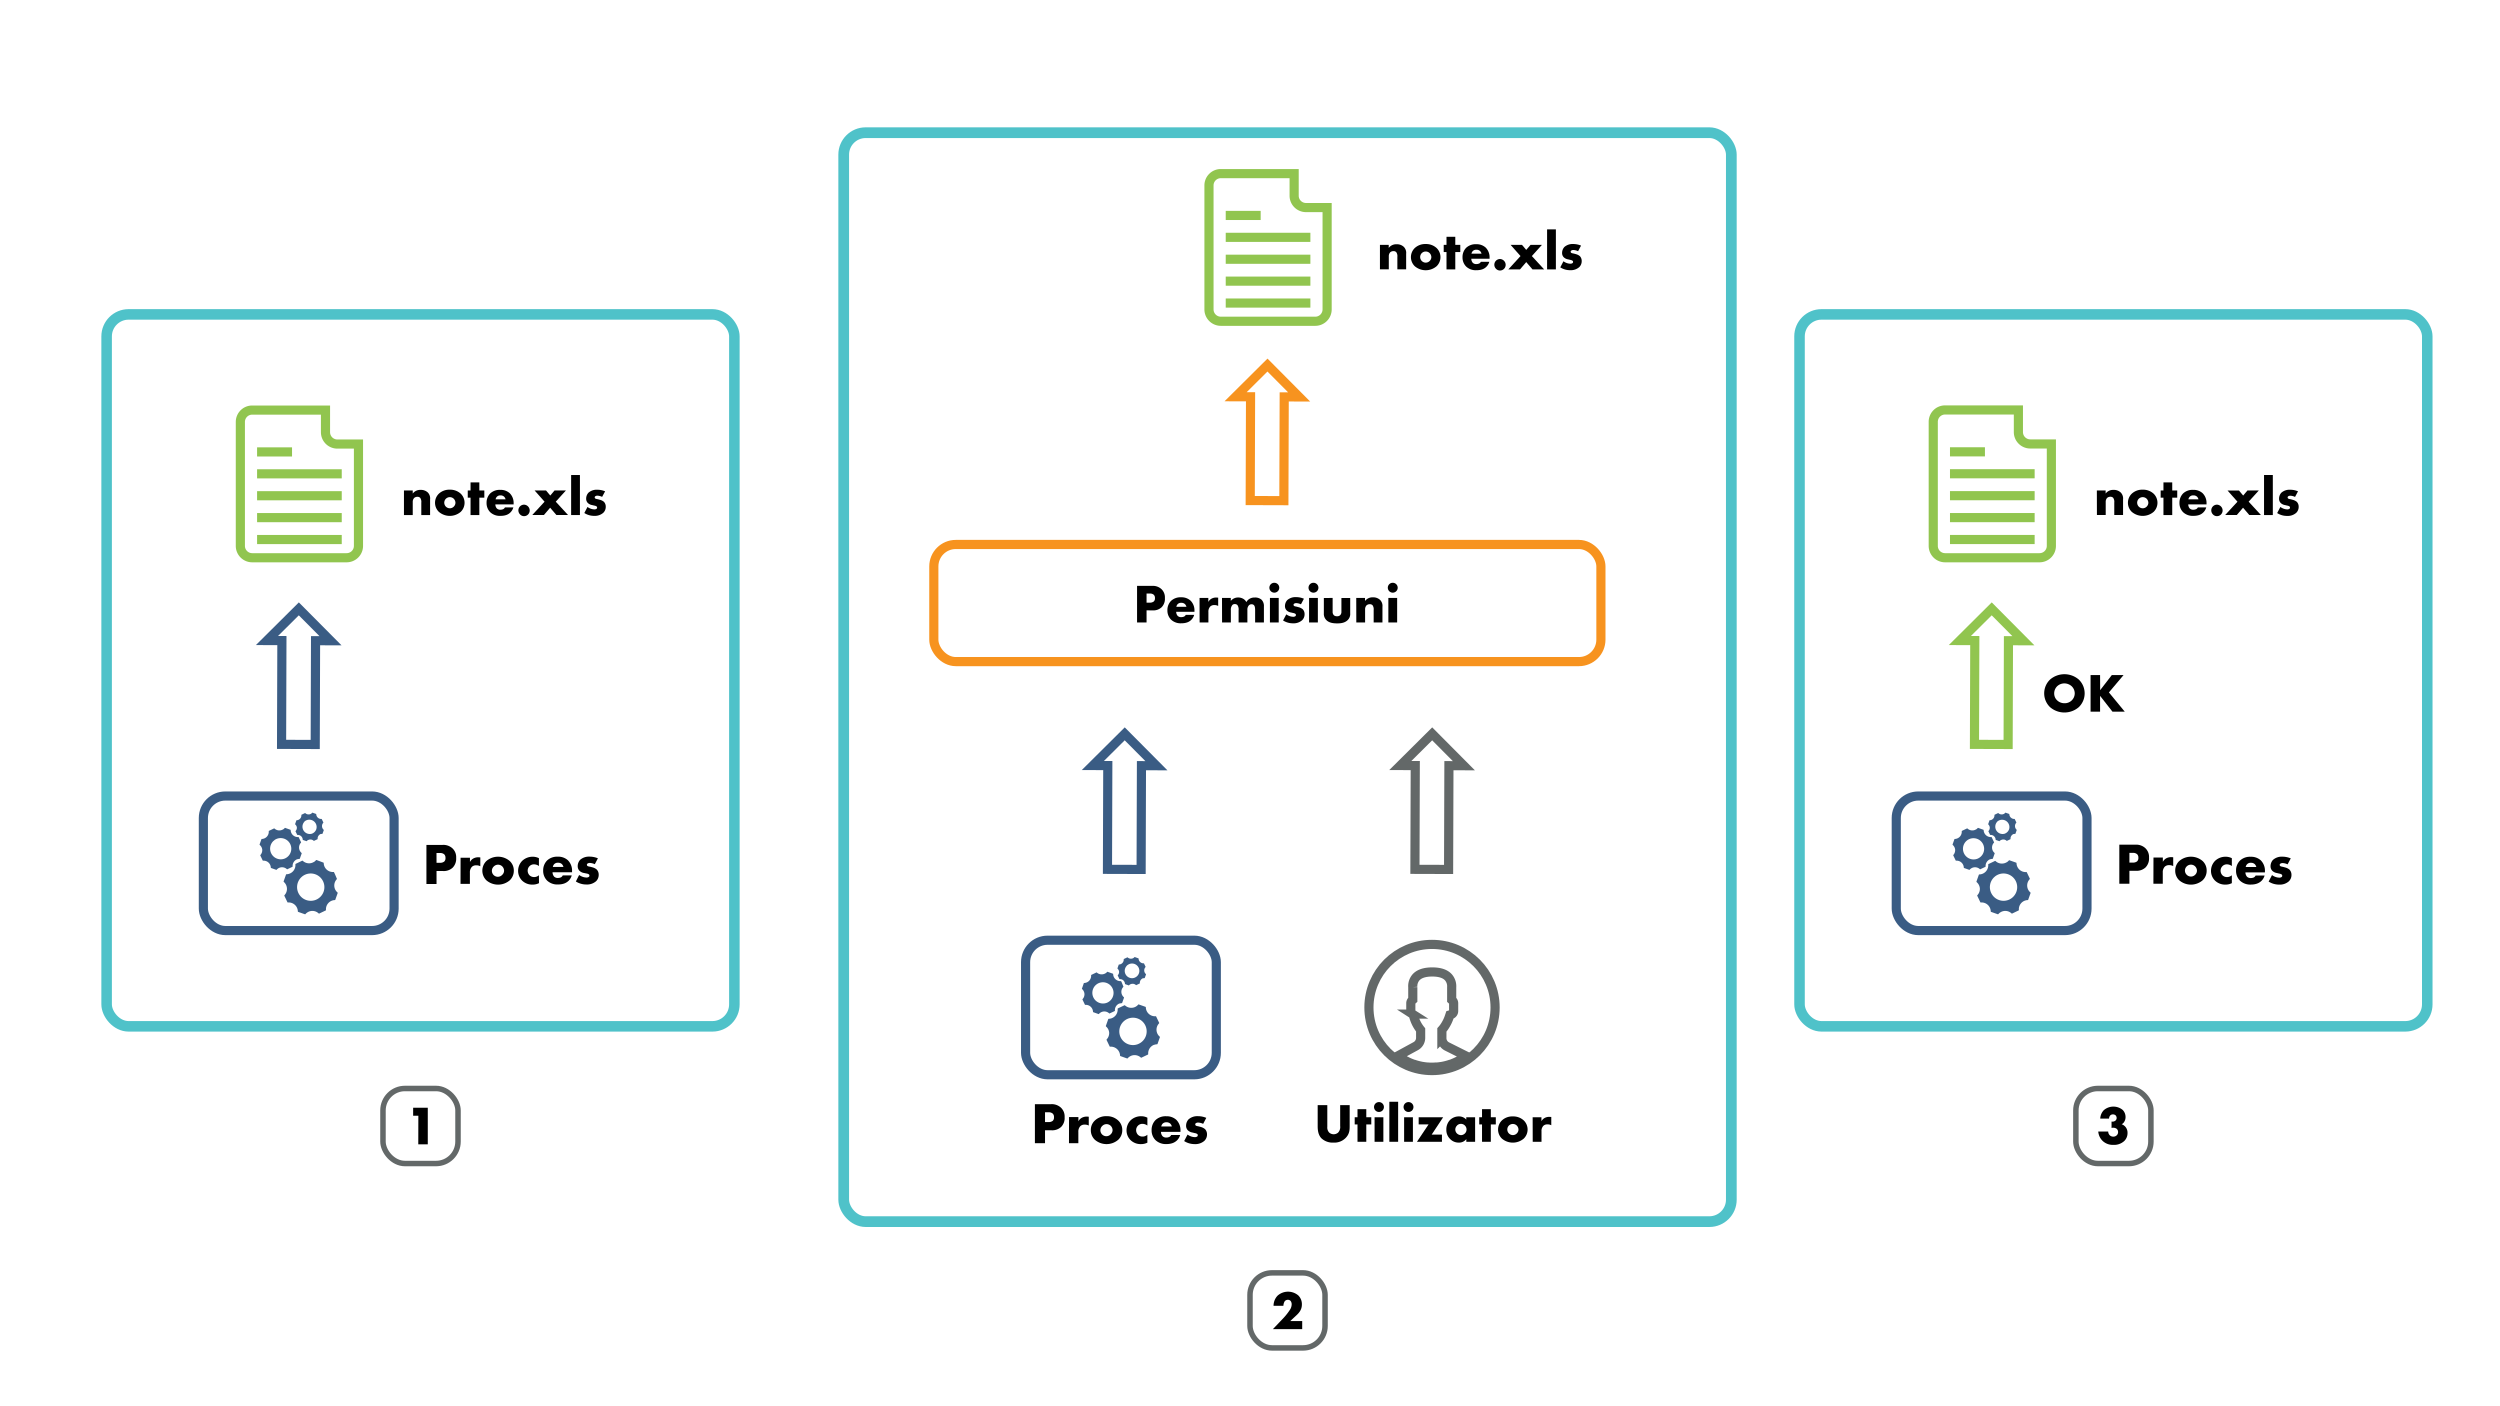 <svg id="Layer_1" data-name="Layer 1" xmlns="http://www.w3.org/2000/svg" viewBox="0 0 1366 768"><title>Cap 5 -</title><line x1="669.74" y1="165.59" x2="715.99" y2="165.59" style="fill:none;stroke:#91c54f;stroke-miterlimit:10;stroke-width:5px"/><line x1="669.74" y1="153.62" x2="715.99" y2="153.62" style="fill:none;stroke:#91c54f;stroke-miterlimit:10;stroke-width:5px"/><line x1="669.74" y1="141.65" x2="715.99" y2="141.65" style="fill:none;stroke:#91c54f;stroke-miterlimit:10;stroke-width:5px"/><line x1="669.74" y1="129.68" x2="715.99" y2="129.68" style="fill:none;stroke:#91c54f;stroke-miterlimit:10;stroke-width:5px"/><line x1="669.74" y1="117.72" x2="688.83" y2="117.72" style="fill:none;stroke:#91c54f;stroke-miterlimit:10;stroke-width:5px"/><path d="M713.57,113.41a6.47,6.47,0,0,1-6.45-6.45V94.86H667.05a6.47,6.47,0,0,0-6.46,6.45v67.77a6.48,6.48,0,0,0,6.46,6.46h51.63a6.48,6.48,0,0,0,6.46-6.46V113.41Z" style="fill:none;stroke:#91c54f;stroke-miterlimit:10;stroke-width:5px"/><path d="M754,133.79h4.8v1.68a5.06,5.06,0,0,1,4.26-2,5.42,5.42,0,0,1,4,1.44,4.62,4.62,0,0,1,1.26,3.75v8.52h-4.8v-6.78a3.85,3.85,0,0,0-.6-2.61,2,2,0,0,0-1.53-.57,2.63,2.63,0,0,0-1.77.63,3.08,3.08,0,0,0-.78,2.13v7.2H754Z"/><path d="M785,145.43a9.18,9.18,0,0,1-12,0,6.92,6.92,0,0,1,0-9.87,8.37,8.37,0,0,1,6-2.22,8.47,8.47,0,0,1,6,2.22,6.92,6.92,0,0,1,0,9.87Zm-8.13-7.14a3.06,3.06,0,0,0,2.16,5.22,3.05,3.05,0,0,0,2.13-.9,3,3,0,0,0,.93-2.13,3.26,3.26,0,0,0-.93-2.19,3.08,3.08,0,0,0-4.29,0Z"/><path d="M795.17,137.72v9.48h-4.8v-9.48h-1.53v-3.93h1.53v-4.41h4.8v4.41h2.73v3.93Z"/><path d="M813.92,141.38h-10a3.39,3.39,0,0,0,.84,2.25,2.7,2.7,0,0,0,2,.66,3.79,3.79,0,0,0,1.56-.36,2.23,2.23,0,0,0,.84-.9h4.59a6,6,0,0,1-1.62,2.76c-1,1-2.55,1.86-5.46,1.86a7.61,7.61,0,0,1-5.55-2,7,7,0,0,1-2-5.07,7.16,7.16,0,0,1,2-5.19,7.55,7.55,0,0,1,5.49-1.95,7.35,7.35,0,0,1,5.16,1.83,7.51,7.51,0,0,1,2.13,5.64Zm-4.41-2.76a3.22,3.22,0,0,0-.78-1.44,2.8,2.8,0,0,0-2-.72,2.58,2.58,0,0,0-2,.72,2.74,2.74,0,0,0-.72,1.44Z"/><path d="M817.4,146.84a3.12,3.12,0,0,1,2.19-5.31,3.15,3.15,0,0,1,2.22,1,3.12,3.12,0,0,1,0,4.35,3.07,3.07,0,0,1-2.19.93A3,3,0,0,1,817.4,146.84Z"/><path d="M830.81,139.91l-5.43-6.12h6.24l2.31,2.76,2.37-2.76h6.21L837,139.91l6.72,7.29h-6.36l-3.42-4-3.42,4h-6.36Z"/><path d="M850.13,125.33V147.2h-4.8V125.33Z"/><path d="M854.27,142.76a6.87,6.87,0,0,0,1.92,1,6.25,6.25,0,0,0,1.86.33,2,2,0,0,0,1.23-.36.77.77,0,0,0,.24-.63.71.71,0,0,0-.24-.6A3,3,0,0,0,858,142l-1.26-.3a4.31,4.31,0,0,1-2.34-1.17,3.24,3.24,0,0,1-.87-2.31,4.79,4.79,0,0,1,1.26-3.27,6.77,6.77,0,0,1,4.8-1.62,11.07,11.07,0,0,1,4.29.87l-1.62,3.06a6.64,6.64,0,0,0-2.52-.66,2,2,0,0,0-1.11.27.72.72,0,0,0-.42.66.78.78,0,0,0,.57.75c.45.18.84.18,1.59.39l.87.24a5.67,5.67,0,0,1,2,1.05,3.79,3.79,0,0,1,1,2.67,4.48,4.48,0,0,1-1.35,3.33,7,7,0,0,1-4.95,1.68,9.89,9.89,0,0,1-5.4-1.56Z"/><path d="M800.66,577.32c-.42.31-.85.6-1.29.89l-.61.39c-.57.35-1.15.69-1.74,1l-.4.2a30.82,30.82,0,0,1-4.23,1.79l-.15,0c-.76.25-1.53.48-2.31.67h0c-.78.19-1.58.36-2.38.49h-.07c-.75.12-1.51.21-2.27.28l-.4,0c-.76,0-1.51.09-2.27.09s-1.54,0-2.3-.09l-.4,0c-.77-.07-1.53-.16-2.29-.29h-.1a31.94,31.94,0,0,1-4.72-1.18l-.14,0c-.76-.26-1.52-.55-2.26-.86h0c-.71-.3-1.39-.64-2.07-1l-.27-.14c-.62-.33-1.22-.69-1.82-1.06l-.53-.34c-.55-.36-1.09-.73-1.62-1.13l-.16-.13.11-.06,9.59-5.23a5.14,5.14,0,0,0,2.68-4.51v-4.36l-.27-.34a20.17,20.17,0,0,1-3.64-7.54l-.11-.48-.42-.27a2,2,0,0,1-.93-1.68v-4.3a2,2,0,0,1,.68-1.49l.4-.36v-6.75l0-.16a7.32,7.32,0,0,1,1.7-5.29c1.75-2,4.76-3,8.93-3s7.15,1,8.9,3a7.42,7.42,0,0,1,1.72,5.31v6.92l.4.36a2,2,0,0,1,.67,1.48v4.3a2,2,0,0,1-1.43,1.91l-.6.18-.2.6a22.34,22.34,0,0,1-3,6.11c-.32.44-.63.84-.9,1.15l-.3.34v4.49a5.09,5.09,0,0,0,2.84,4.58l10.26,5.13.2.1Z" style="fill:none;stroke:#636868;stroke-miterlimit:10;stroke-width:5px"/><circle cx="782.45" cy="550.49" r="34.47" style="fill:none;stroke:#636868;stroke-miterlimit:10;stroke-width:5px"/><rect x="510.24" y="297.5" width="364.5" height="64" rx="12" ry="12" style="fill:none;stroke:#f7931f;stroke-miterlimit:10;stroke-width:5px"/><polygon points="791.51 475.06 791.69 418.36 799.86 418.39 782.55 400.97 765.13 418.28 773.3 418.3 773.12 475 791.51 475.06" style="fill:none;stroke:#636868;stroke-miterlimit:10;stroke-width:5px"/><polygon points="623.51 475.06 623.69 418.36 631.86 418.39 614.55 400.97 597.13 418.28 605.3 418.3 605.12 475 623.51 475.06" style="fill:none;stroke:#3a5c84;stroke-miterlimit:10;stroke-width:5px"/><polygon points="701.51 273.56 701.69 216.86 709.86 216.89 692.55 199.47 675.13 216.78 683.3 216.8 683.12 273.5 701.51 273.56" style="fill:none;stroke:#f7931f;stroke-miterlimit:10;stroke-width:5px"/><rect x="560.38" y="513.74" width="104.21" height="73.51" rx="12" ry="12" style="fill:none;stroke:#3a5c84;stroke-miterlimit:10;stroke-width:5px"/><path d="M592.55,543.07a3.93,3.93,0,0,1-1.06,2.88.27.27,0,0,0,0,.27l1.29,2.7a.21.21,0,0,0,.24.14,3.93,3.93,0,0,1,4.2,3.79.26.26,0,0,0,.16.22l2.82,1s0,0,.05,0a.18.18,0,0,0,.23-.08,4.33,4.33,0,0,1,.58-.55l0,0,.29-.19a1.71,1.71,0,0,1,.23-.13l.11-.06a3.9,3.9,0,0,1,4.39.67.22.22,0,0,0,.27,0l2.7-1.29h0a.24.24,0,0,0,.14-.23,3.94,3.94,0,0,1,1-2.91,3.88,3.88,0,0,1,1.5-1l.08,0,.15,0,.25-.07h0a4.79,4.79,0,0,1,.76-.1.23.23,0,0,0,.22-.16l1-2.82a.25.25,0,0,0-.07-.26,3.91,3.91,0,0,1-.3-5.65.23.23,0,0,0,0-.27L613,537h0l-.4-.85-.07-.07h0l0,0-.1,0h0a3.93,3.93,0,0,1-4.2-3.79A.26.26,0,0,0,608,532l-2.82-1a.2.2,0,0,0-.26.07h0a4.08,4.08,0,0,1-.89.77l-.07,0c-.09.06-.18.1-.27.15a3.76,3.76,0,0,1-1.52.39,3.89,3.89,0,0,1-2.88-1,.23.23,0,0,0-.27,0l-2.7,1.29a.23.23,0,0,0-.13.23,4,4,0,0,1-1,2.91,3.92,3.92,0,0,1-2.79,1.29.22.22,0,0,0-.22.16l-.69,2h0l-.31.89a.25.25,0,0,0,.07.26A4,4,0,0,1,592.55,543.07Zm6.13-4.78,0,0A3.23,3.23,0,0,1,599,538l.19-.16a.47.47,0,0,0,.09-.06,5.81,5.81,0,1,1,5.83,10,4.89,4.89,0,0,1-.48.2h0a5.82,5.82,0,0,1-5.93-9.73Z" style="fill:#3a5c84"/><path d="M606.05,564.21a5,5,0,0,1-1.35,3.7.32.32,0,0,0-.06.35l1.66,3.47a.27.27,0,0,0,.3.18,5,5,0,0,1,3.73,1.28,5,5,0,0,1,1.67,3.58.31.31,0,0,0,.2.28l3.62,1.28h.07a.25.25,0,0,0,.29-.1,5.12,5.12,0,0,1,.76-.71l0,0,.37-.26.3-.16a.61.61,0,0,1,.14-.07,4.94,4.94,0,0,1,1.93-.51,5.1,5.1,0,0,1,3.71,1.36.26.26,0,0,0,.34,0l3.47-1.65h0a.31.31,0,0,0,.18-.29,5,5,0,0,1,3.2-5.06l.11,0,.2-.06.31-.09h0a5.15,5.15,0,0,1,1-.13.33.33,0,0,0,.28-.21l1.28-3.63a.28.28,0,0,0-.09-.33,5,5,0,0,1-.38-7.25.32.32,0,0,0,.06-.35l-1.14-2.38h0l-.52-1.09a.26.26,0,0,0-.09-.09h0l0,0a.17.17,0,0,0-.12,0h0a5,5,0,0,1-5.4-4.87.32.32,0,0,0-.21-.28l-3.62-1.28a.26.26,0,0,0-.34.09h0a4.91,4.91,0,0,1-1.16,1l-.09.05-.33.19a5.07,5.07,0,0,1-5.66-.85.29.29,0,0,0-.34,0l-3.47,1.65a.31.31,0,0,0-.18.3,5,5,0,0,1-4.86,5.4.27.27,0,0,0-.28.21l-.89,2.51h0l-.4,1.14a.34.34,0,0,0,.09.34A5,5,0,0,1,606.05,564.21Zm7.88-6.14.05,0a3.07,3.07,0,0,1,.34-.29l.25-.21.11-.07a7.47,7.47,0,1,1,7.49,12.84,6.57,6.57,0,0,1-.61.26h0a7.47,7.47,0,0,1-7.61-12.49Z" style="fill:#3a5c84"/><path d="M611.47,530.88a2.65,2.65,0,0,1-.72,2,.15.15,0,0,0,0,.18l.88,1.85a.14.14,0,0,0,.16.09,2.62,2.62,0,0,1,2,.68,2.71,2.71,0,0,1,.89,1.9.15.15,0,0,0,.1.15l1.93.68h0a.15.15,0,0,0,.16,0,2.4,2.4,0,0,1,.4-.38h0l.19-.14.16-.08.08,0a2.53,2.53,0,0,1,1-.27,2.67,2.67,0,0,1,2,.72.13.13,0,0,0,.18,0l1.84-.88h0a.16.16,0,0,0,.1-.16,2.63,2.63,0,0,1,.68-2,2.66,2.66,0,0,1,1-.7l.06,0,.1,0,.17,0h0a4.34,4.34,0,0,1,.52-.07.17.17,0,0,0,.15-.11l.68-1.92a.18.18,0,0,0-.05-.18,2.67,2.67,0,0,1-.2-3.85.17.17,0,0,0,0-.18l-.61-1.27h0l-.27-.58,0,0h0l-.06,0h0a2.68,2.68,0,0,1-2.87-2.58.15.15,0,0,0-.11-.15l-1.92-.68a.14.14,0,0,0-.18,0h0a2.76,2.76,0,0,1-.61.52l0,0-.18.09a2.46,2.46,0,0,1-1,.27,2.65,2.65,0,0,1-2-.72.17.17,0,0,0-.18,0l-1.85.88a.16.16,0,0,0-.09.16,2.67,2.67,0,0,1-2.58,2.86c-.05,0-.11,0-.15.11l-.47,1.33h0l-.21.6a.17.17,0,0,0,0,.18A2.7,2.7,0,0,1,611.47,530.88Zm4.18-3.25,0,0,.18-.15a.69.69,0,0,1,.13-.11l.06,0a4,4,0,1,1,4,6.82,2.26,2.26,0,0,1-.33.13h0a4,4,0,0,1-4-6.63Z" style="fill:#3a5c84"/><path d="M571,617.59v7.07h-5.53V603.32h8.83a7.37,7.37,0,0,1,5.41,1.92,6.62,6.62,0,0,1,2,5.18,6.9,6.9,0,0,1-1.89,5.31,7.12,7.12,0,0,1-5.31,1.86Zm0-4.48h1.86a3.68,3.68,0,0,0,2.34-.67,2.45,2.45,0,0,0,.7-2,2.56,2.56,0,0,0-.64-1.92,3.22,3.22,0,0,0-2.37-.77H571Z"/><path d="M584.12,610.36h5.12v2.33a4.55,4.55,0,0,1,2-2,5.56,5.56,0,0,1,2.66-.58c.12,0,.35,0,1,.07V615a4.48,4.48,0,0,0-2.21-.51,3.3,3.3,0,0,0-2.33.77,4.29,4.29,0,0,0-1.15,3.26v6.11h-5.12Z"/><path d="M611,622.77a9.77,9.77,0,0,1-12.76,0,7.12,7.12,0,0,1-2.21-5.28,7,7,0,0,1,2.21-5.24,8.88,8.88,0,0,1,6.36-2.37,9,9,0,0,1,6.4,2.37,7,7,0,0,1,2.21,5.24A7.12,7.12,0,0,1,611,622.77Zm-8.67-7.61a3.25,3.25,0,1,0,4.58,4.6,3.14,3.14,0,0,0,1-2.27,3.45,3.45,0,0,0-1-2.33,3.28,3.28,0,0,0-4.58,0Z"/><path d="M626.93,624.34a7.59,7.59,0,0,1-3.55.8,7.86,7.86,0,0,1-5.63-2.18,7.45,7.45,0,0,1-2.21-5.34,7.8,7.8,0,0,1,2.3-5.54,8.26,8.26,0,0,1,5.76-2.17,7.34,7.34,0,0,1,3.33.8V615a4.56,4.56,0,0,0-2.65-.93,3.36,3.36,0,0,0-2.5,1,3.48,3.48,0,0,0-1,2.46,3.71,3.71,0,0,0,.89,2.4,3.47,3.47,0,0,0,2.63,1.09,3.88,3.88,0,0,0,2.62-1Z"/><path d="M645,618.45H634.36a3.6,3.6,0,0,0,.89,2.4,2.87,2.87,0,0,0,2.11.71,4.13,4.13,0,0,0,1.67-.39,2.32,2.32,0,0,0,.89-1h4.9a6.5,6.5,0,0,1-1.73,2.95c-1.06,1-2.72,2-5.82,2a8.11,8.11,0,0,1-5.92-2.18,7.45,7.45,0,0,1-2.11-5.4,7.64,7.64,0,0,1,2.14-5.54,8.06,8.06,0,0,1,5.86-2.08,7.84,7.84,0,0,1,5.5,1.95,8,8,0,0,1,2.27,6Zm-4.7-2.94a3.5,3.5,0,0,0-.83-1.54,3,3,0,0,0-2.12-.76,2.78,2.78,0,0,0-2.08.76,2.92,2.92,0,0,0-.76,1.54Z"/><path d="M648.88,619.92a7.27,7.27,0,0,0,2,1.06,6.78,6.78,0,0,0,2,.35,2.17,2.17,0,0,0,1.32-.38.84.84,0,0,0,.25-.67.76.76,0,0,0-.25-.64,3.1,3.1,0,0,0-1.35-.51l-1.34-.33a4.59,4.59,0,0,1-2.5-1.24,3.5,3.5,0,0,1-.93-2.47,5.1,5.1,0,0,1,1.35-3.48,7.23,7.23,0,0,1,5.12-1.73,11.84,11.84,0,0,1,4.57.92l-1.72,3.27a7.11,7.11,0,0,0-2.69-.7,2.21,2.21,0,0,0-1.19.28.78.78,0,0,0-.44.71.84.84,0,0,0,.6.8c.48.19.9.19,1.7.41l.93.26a6,6,0,0,1,2.11,1.12,4.06,4.06,0,0,1,1.09,2.85,4.8,4.8,0,0,1-1.44,3.55,7.47,7.47,0,0,1-5.28,1.79,10.57,10.57,0,0,1-5.76-1.66Z"/><polygon points="172.24 406.78 172.42 350.08 180.59 350.1 163.28 332.68 145.86 349.99 154.03 350.02 153.85 406.72 172.24 406.78" style="fill:none;stroke:#3a5c84;stroke-miterlimit:10;stroke-width:5px"/><line x1="140.47" y1="294.8" x2="186.73" y2="294.8" style="fill:none;stroke:#91c54f;stroke-miterlimit:10;stroke-width:5px"/><line x1="140.47" y1="282.83" x2="186.73" y2="282.83" style="fill:none;stroke:#91c54f;stroke-miterlimit:10;stroke-width:5px"/><line x1="140.47" y1="270.87" x2="186.73" y2="270.87" style="fill:none;stroke:#91c54f;stroke-miterlimit:10;stroke-width:5px"/><line x1="140.47" y1="258.9" x2="186.73" y2="258.9" style="fill:none;stroke:#91c54f;stroke-miterlimit:10;stroke-width:5px"/><line x1="140.47" y1="246.93" x2="159.57" y2="246.93" style="fill:none;stroke:#91c54f;stroke-miterlimit:10;stroke-width:5px"/><path d="M184.31,242.63a6.48,6.48,0,0,1-6.46-6.46v-12.1H137.78a6.47,6.47,0,0,0-6.45,6.46V298.3a6.47,6.47,0,0,0,6.45,6.45h51.64a6.47,6.47,0,0,0,6.45-6.45V242.63Z" style="fill:none;stroke:#91c54f;stroke-miterlimit:10;stroke-width:5px"/><path d="M220.72,268h4.8v1.68a5.06,5.06,0,0,1,4.26-2,5.42,5.42,0,0,1,4,1.44A4.62,4.62,0,0,1,235,272.9v8.52h-4.8v-6.78a3.85,3.85,0,0,0-.6-2.61,2,2,0,0,0-1.53-.57,2.63,2.63,0,0,0-1.77.63,3.08,3.08,0,0,0-.78,2.13v7.2h-4.8Z"/><path d="M251.77,279.65a9.18,9.18,0,0,1-12,0,6.92,6.92,0,0,1,0-9.87,8.37,8.37,0,0,1,6-2.22,8.47,8.47,0,0,1,6,2.22,6.92,6.92,0,0,1,0,9.87Zm-8.13-7.14a3.06,3.06,0,0,0,2.16,5.22,3.05,3.05,0,0,0,2.13-.9,3,3,0,0,0,.93-2.13,3.26,3.26,0,0,0-.93-2.19,3.08,3.08,0,0,0-4.29,0Z"/><path d="M261.91,271.94v9.48h-4.8v-9.48h-1.53V268h1.53V263.6h4.8V268h2.73v3.93Z"/><path d="M280.66,275.6h-10a3.39,3.39,0,0,0,.84,2.25,2.7,2.7,0,0,0,2,.66,3.79,3.79,0,0,0,1.56-.36,2.23,2.23,0,0,0,.84-.9h4.59a6,6,0,0,1-1.62,2.76c-1,1-2.55,1.86-5.46,1.86a7.61,7.61,0,0,1-5.55-2,7,7,0,0,1-2-5.07,7.16,7.16,0,0,1,2-5.19,7.55,7.55,0,0,1,5.49-1.95,7.35,7.35,0,0,1,5.16,1.83,7.51,7.51,0,0,1,2.13,5.64Zm-4.41-2.76a3.22,3.22,0,0,0-.78-1.44,2.8,2.8,0,0,0-2-.72,2.58,2.58,0,0,0-1.95.72,2.74,2.74,0,0,0-.72,1.44Z"/><path d="M284.14,281.06a3.12,3.12,0,0,1,2.19-5.31,3.15,3.15,0,0,1,2.22,1,3.12,3.12,0,0,1,0,4.35,3.07,3.07,0,0,1-2.19.93A3,3,0,0,1,284.14,281.06Z"/><path d="M297.55,274.13,292.12,268h6.24l2.31,2.76L303,268h6.21l-5.55,6.12,6.72,7.29h-6.36l-3.42-4-3.42,4h-6.36Z"/><path d="M316.87,259.55v21.87h-4.8V259.55Z"/><path d="M321,277a6.87,6.87,0,0,0,1.92,1,6.25,6.25,0,0,0,1.86.33,2,2,0,0,0,1.23-.36.77.77,0,0,0,.24-.63.71.71,0,0,0-.24-.6,3,3,0,0,0-1.26-.48l-1.26-.3a4.31,4.31,0,0,1-2.34-1.17,3.24,3.24,0,0,1-.87-2.31,4.79,4.79,0,0,1,1.26-3.27,6.77,6.77,0,0,1,4.8-1.62,11.07,11.07,0,0,1,4.29.87L329,271.49a6.64,6.64,0,0,0-2.52-.66,2,2,0,0,0-1.11.27.72.72,0,0,0-.42.66.78.78,0,0,0,.57.75c.45.18.84.18,1.59.39l.87.24a5.67,5.67,0,0,1,2,1.05,3.79,3.79,0,0,1,1,2.67,4.48,4.48,0,0,1-1.35,3.33,7,7,0,0,1-4.95,1.68,9.89,9.89,0,0,1-5.4-1.56Z"/><rect x="111.12" y="434.95" width="104.21" height="73.51" rx="12" ry="12" style="fill:none;stroke:#3a5c84;stroke-miterlimit:10;stroke-width:5px"/><path d="M143.29,464.28a3.94,3.94,0,0,1-1,2.89.25.25,0,0,0-.05.27l1.29,2.7a.22.22,0,0,0,.24.14,3.92,3.92,0,0,1,4.2,3.78.25.25,0,0,0,.16.22l2.82,1h0a.2.2,0,0,0,.23-.08,3.78,3.78,0,0,1,.58-.55l0,0,.29-.2a1.67,1.67,0,0,1,.23-.12.24.24,0,0,1,.11-.06,3.75,3.75,0,0,1,1.5-.39,3.9,3.9,0,0,1,2.89,1.05.2.2,0,0,0,.27,0l2.7-1.29h0a.22.22,0,0,0,.14-.23,3.89,3.89,0,0,1,2.5-3.93l.08,0,.15,0,.25-.08h0a3.66,3.66,0,0,1,.75-.1.26.26,0,0,0,.22-.17l1-2.82a.26.26,0,0,0-.07-.26,3.9,3.9,0,0,1-.3-5.64.23.23,0,0,0,0-.27l-.88-1.86h0l-.4-.84a.16.16,0,0,0-.07-.07h0l0,0a.13.13,0,0,0-.1,0h0a3.92,3.92,0,0,1-4.2-3.78.22.22,0,0,0-.16-.22l-2.82-1a.2.2,0,0,0-.26.07h0a4,4,0,0,1-.89.76l-.07,0-.26.14a3.9,3.9,0,0,1-4.41-.66.26.26,0,0,0-.27,0l-2.7,1.29a.23.23,0,0,0-.13.24,3.93,3.93,0,0,1-3.79,4.2.21.21,0,0,0-.22.16l-.69,1.95h0l-.31.88a.27.27,0,0,0,.07.27A3.9,3.9,0,0,1,143.29,464.28Zm6.13-4.77,0,0,.27-.22.19-.16L150,459a5.81,5.81,0,1,1,5.83,10l-.48.2h0a5.82,5.82,0,0,1-5.93-9.72Z" style="fill:#3a5c84"/><path d="M156.79,485.42a5,5,0,0,1-1.35,3.71.32.32,0,0,0-.06.35l1.66,3.46c.1.2.21.19.3.18a5,5,0,0,1,5.4,4.86.32.32,0,0,0,.2.28l3.63,1.28h.06a.24.24,0,0,0,.29-.11,4.58,4.58,0,0,1,.76-.7s0,0,0,0l.36-.25a2.19,2.19,0,0,1,.3-.16l.14-.08a5,5,0,0,1,5.64.86.27.27,0,0,0,.34.05l3.47-1.66h0a.3.3,0,0,0,.18-.3,5,5,0,0,1,1.28-3.73,5,5,0,0,1,1.92-1.32l.12-.05.19-.06.31-.09h0a5.26,5.26,0,0,1,1-.13.3.3,0,0,0,.28-.21l1.29-3.62a.32.32,0,0,0-.1-.34,5,5,0,0,1-.37-7.25.32.32,0,0,0,0-.34L183,477.62h0l-.52-1.08a.34.34,0,0,0-.08-.09l0,0,0,0-.12,0h0a5,5,0,0,1-5.4-4.86.3.3,0,0,0-.21-.28L173,469.93a.28.28,0,0,0-.34.08h0a5.21,5.21,0,0,1-1.16,1l-.08,0-.34.19a4.91,4.91,0,0,1-1.95.51,5.06,5.06,0,0,1-3.71-1.36.32.32,0,0,0-.34-.05L161.59,472a.32.32,0,0,0-.18.3,5,5,0,0,1-4.86,5.39.28.28,0,0,0-.28.21l-.89,2.51h0l-.4,1.13a.33.33,0,0,0,.09.34A5.06,5.06,0,0,1,156.79,485.42Zm7.88-6.13.05-.05.34-.29c.09-.07.16-.14.25-.2l.11-.08a7.47,7.47,0,1,1,7.49,12.85,6.5,6.5,0,0,1-.61.25h0a7.47,7.47,0,0,1-7.61-12.49Z" style="fill:#3a5c84"/><path d="M162.21,452.1a2.67,2.67,0,0,1-.72,2,.17.17,0,0,0,0,.18l.88,1.84a.16.16,0,0,0,.16.1,2.65,2.65,0,0,1,2,.67,2.73,2.73,0,0,1,.89,1.9.17.17,0,0,0,.11.16l1.92.67h0a.14.14,0,0,0,.16-.06,2.34,2.34,0,0,1,.4-.37l0,0,.19-.13.16-.09.08,0a2.56,2.56,0,0,1,1-.26,2.63,2.63,0,0,1,2,.72.14.14,0,0,0,.18,0l1.84-.88h0a.16.16,0,0,0,.1-.16,2.62,2.62,0,0,1,.68-2,2.56,2.56,0,0,1,1-.7l.06,0,.1,0,.17,0h0a2.25,2.25,0,0,1,.52-.07.17.17,0,0,0,.15-.11l.68-1.93a.16.16,0,0,0-.05-.17,2.7,2.7,0,0,1-.92-1.88,2.64,2.64,0,0,1,.72-2,.19.19,0,0,0,0-.19l-.61-1.26h0l-.27-.57a.08.08,0,0,0-.05-.05h0l0,0a.07.07,0,0,0-.06,0h0a2.65,2.65,0,0,1-2-.68,2.69,2.69,0,0,1-.89-1.9.16.16,0,0,0-.11-.15l-1.92-.68a.13.13,0,0,0-.18.05h0a2.8,2.8,0,0,1-.61.53l0,0-.18.1a2.62,2.62,0,0,1-1,.27,2.67,2.67,0,0,1-2-.72.15.15,0,0,0-.18,0l-1.84.88a.17.17,0,0,0-.1.16,2.67,2.67,0,0,1-2.58,2.86.16.16,0,0,0-.15.12l-.47,1.33h0l-.21.61a.18.18,0,0,0,0,.18A2.68,2.68,0,0,1,162.21,452.1Zm4.18-3.26,0,0,.18-.16a.69.69,0,0,0,.13-.11l.06,0a4,4,0,0,1,6.05,4.55,3.94,3.94,0,0,1-2.07,2.27l-.33.14h0a4,4,0,0,1-4-6.63Z" style="fill:#3a5c84"/><path d="M238.52,475.92V483H233L233,461.66l8.83,0a7.32,7.32,0,0,1,5.42,1.91,6.6,6.6,0,0,1,2,5.17,7,7,0,0,1-1.88,5.32,7.11,7.11,0,0,1-5.3,1.87Zm0-4.48h1.85a3.66,3.66,0,0,0,2.34-.67,2.47,2.47,0,0,0,.7-2,2.63,2.63,0,0,0-.64-1.92,3.28,3.28,0,0,0-2.37-.76H238.5Z"/><path d="M251.66,468.66l5.12,0V471a4.63,4.63,0,0,1,2-2,5.56,5.56,0,0,1,2.66-.58l1,.06v4.83a4.52,4.52,0,0,0-2.21-.5,3.35,3.35,0,0,0-2.33.77,4.31,4.31,0,0,0-1.15,3.27l0,6.11h-5.12Z"/><path d="M278.53,481a9.8,9.8,0,0,1-12.77,0,7.38,7.38,0,0,1,0-10.53,9.79,9.79,0,0,1,12.77,0,7.07,7.07,0,0,1,2.22,5.24A7.17,7.17,0,0,1,278.53,481Zm-8.69-7.59a3.25,3.25,0,1,0,4.59,4.59,3.11,3.11,0,0,0,1-2.27,3.45,3.45,0,0,0-1-2.33,3.27,3.27,0,0,0-4.58,0Z"/><path d="M294.5,482.55a7.59,7.59,0,0,1-3.55.8,7.91,7.91,0,0,1-5.64-2.16,7.49,7.49,0,0,1-2.21-5.34,7.75,7.75,0,0,1,2.29-5.54,8.27,8.27,0,0,1,5.75-2.19,7.34,7.34,0,0,1,3.33.8v4.28a4.56,4.56,0,0,0-2.66-.92,3.36,3.36,0,0,0-2.49,1,3.48,3.48,0,0,0-1,2.46,3.66,3.66,0,0,0,.9,2.4,3.48,3.48,0,0,0,2.63,1.08,3.84,3.84,0,0,0,2.62-1Z"/><path d="M312.57,476.62l-10.66,0a3.61,3.61,0,0,0,.9,2.4,2.89,2.89,0,0,0,2.12.7,4,4,0,0,0,1.66-.39,2.32,2.32,0,0,0,.89-1h4.9a6.46,6.46,0,0,1-1.72,2.95c-1.06,1-2.72,2-5.82,2a8.09,8.09,0,0,1-5.93-2.16,7.49,7.49,0,0,1-2.12-5.4,7.68,7.68,0,0,1,2.13-5.54,8,8,0,0,1,5.85-2.09,7.79,7.79,0,0,1,5.51,1.94,8,8,0,0,1,2.29,6Zm-4.71-2.93a3.42,3.42,0,0,0-.84-1.54,3,3,0,0,0-2.11-.76,2.75,2.75,0,0,0-2.08.77,2.92,2.92,0,0,0-.76,1.54Z"/><path d="M316.44,478.08a7.54,7.54,0,0,0,2.05,1.06,6.76,6.76,0,0,0,2,.34,2.22,2.22,0,0,0,1.31-.38.85.85,0,0,0,.25-.68.78.78,0,0,0-.25-.64,3.23,3.23,0,0,0-1.35-.5L319.1,477a4.59,4.59,0,0,1-2.5-1.24,3.5,3.5,0,0,1-.94-2.47,5.14,5.14,0,0,1,1.34-3.49,7.28,7.28,0,0,1,5.12-1.74,11.84,11.84,0,0,1,4.57.92L325,472.21a7.06,7.06,0,0,0-2.69-.7,2.17,2.17,0,0,0-1.18.29.77.77,0,0,0-.45.71.86.86,0,0,0,.61.8c.48.19.9.19,1.7.41l.93.25a5.9,5.9,0,0,1,2.11,1.12,4,4,0,0,1,1.1,2.84,4.82,4.82,0,0,1-1.43,3.56,7.47,7.47,0,0,1-5.28,1.8,10.54,10.54,0,0,1-5.76-1.65Z"/><rect x="58.26" y="171.79" width="343" height="389" rx="12" ry="12" style="fill:none;stroke:#4fc2c9;stroke-miterlimit:10;stroke-width:5.755px"/><polygon points="1097.24 406.78 1097.42 350.08 1105.59 350.1 1088.28 332.68 1070.86 349.99 1079.03 350.02 1078.85 406.72 1097.24 406.78" style="fill:none;stroke:#91c54f;stroke-miterlimit:10;stroke-width:5px"/><line x1="1065.47" y1="294.79" x2="1111.73" y2="294.79" style="fill:none;stroke:#91c54f;stroke-miterlimit:10;stroke-width:5px"/><line x1="1065.47" y1="282.82" x2="1111.73" y2="282.82" style="fill:none;stroke:#91c54f;stroke-miterlimit:10;stroke-width:5px"/><line x1="1065.47" y1="270.84" x2="1111.73" y2="270.84" style="fill:none;stroke:#91c54f;stroke-miterlimit:10;stroke-width:5px"/><line x1="1065.47" y1="258.86" x2="1111.73" y2="258.86" style="fill:none;stroke:#91c54f;stroke-miterlimit:10;stroke-width:5px"/><line x1="1065.47" y1="246.88" x2="1084.57" y2="246.88" style="fill:none;stroke:#91c54f;stroke-miterlimit:10;stroke-width:5px"/><path d="M1109.31,242.57a6.48,6.48,0,0,1-6.46-6.46V224h-40.07a6.47,6.47,0,0,0-6.45,6.46v67.83a6.47,6.47,0,0,0,6.45,6.46h51.64a6.47,6.47,0,0,0,6.45-6.46V242.57Z" style="fill:none;stroke:#91c54f;stroke-miterlimit:10;stroke-width:5px"/><path d="M1145.72,268h4.8v1.68a5.06,5.06,0,0,1,4.26-2,5.42,5.42,0,0,1,4,1.44,4.62,4.62,0,0,1,1.26,3.75v8.52h-4.8v-6.78a3.85,3.85,0,0,0-.6-2.61,2,2,0,0,0-1.53-.57,2.63,2.63,0,0,0-1.77.63,3.08,3.08,0,0,0-.78,2.13v7.2h-4.8Z"/><path d="M1176.77,279.65a9.18,9.18,0,0,1-12,0,6.92,6.92,0,0,1,0-9.87,8.37,8.37,0,0,1,6-2.22,8.47,8.47,0,0,1,6,2.22,6.92,6.92,0,0,1,0,9.87Zm-8.13-7.14a3.06,3.06,0,0,0,2.16,5.22,3.05,3.05,0,0,0,2.13-.9,3,3,0,0,0,.93-2.13,3.26,3.26,0,0,0-.93-2.19,3.08,3.08,0,0,0-4.29,0Z"/><path d="M1186.91,271.94v9.48h-4.8v-9.48h-1.53V268h1.53V263.6h4.8V268h2.73v3.93Z"/><path d="M1205.66,275.6h-10a3.39,3.39,0,0,0,.84,2.25,2.7,2.7,0,0,0,2,.66,3.79,3.79,0,0,0,1.56-.36,2.23,2.23,0,0,0,.84-.9h4.59a6,6,0,0,1-1.62,2.76c-1,1-2.55,1.86-5.46,1.86a7.61,7.61,0,0,1-5.55-2,7,7,0,0,1-2-5.07,7.16,7.16,0,0,1,2-5.19,7.55,7.55,0,0,1,5.49-1.95,7.35,7.35,0,0,1,5.16,1.83,7.51,7.51,0,0,1,2.13,5.64Zm-4.41-2.76a3.22,3.22,0,0,0-.78-1.44,2.8,2.8,0,0,0-2-.72,2.58,2.58,0,0,0-2,.72,2.74,2.74,0,0,0-.72,1.44Z"/><path d="M1209.14,281.06a3.12,3.12,0,0,1,2.19-5.31,3.15,3.15,0,0,1,2.22,1,3.12,3.12,0,0,1,0,4.35,3.07,3.07,0,0,1-2.19.93A3,3,0,0,1,1209.14,281.06Z"/><path d="M1222.55,274.13l-5.43-6.12h6.24l2.31,2.76L1228,268h6.21l-5.55,6.12,6.72,7.29h-6.36l-3.42-4-3.42,4h-6.36Z"/><path d="M1241.87,259.55v21.87h-4.8V259.55Z"/><path d="M1246,277a6.87,6.87,0,0,0,1.92,1,6.25,6.25,0,0,0,1.86.33,2,2,0,0,0,1.23-.36.77.77,0,0,0,.24-.63.71.71,0,0,0-.24-.6,3,3,0,0,0-1.26-.48l-1.26-.3a4.31,4.31,0,0,1-2.34-1.17,3.24,3.24,0,0,1-.87-2.31,4.79,4.79,0,0,1,1.26-3.27,6.77,6.77,0,0,1,4.8-1.62,11.07,11.07,0,0,1,4.29.87l-1.62,3.06a6.64,6.64,0,0,0-2.52-.66,2,2,0,0,0-1.11.27.72.72,0,0,0-.42.66.78.78,0,0,0,.57.75c.45.18.84.18,1.59.39l.87.24a5.67,5.67,0,0,1,2,1.05,3.79,3.79,0,0,1,1,2.67,4.48,4.48,0,0,1-1.35,3.33,7,7,0,0,1-5,1.68,9.89,9.89,0,0,1-5.4-1.56Z"/><rect x="1036.12" y="434.95" width="104.21" height="73.51" rx="12" ry="12" style="fill:none;stroke:#3a5c84;stroke-miterlimit:10;stroke-width:5px"/><path d="M1068.29,464.28a3.94,3.94,0,0,1-1,2.89.25.25,0,0,0,0,.27l1.29,2.7a.22.22,0,0,0,.24.14,3.92,3.92,0,0,1,4.2,3.78.25.25,0,0,0,.16.22l2.82,1h0a.2.2,0,0,0,.23-.08,3.78,3.78,0,0,1,.58-.55l0,0,.29-.2a1.67,1.67,0,0,1,.23-.12.24.24,0,0,1,.11-.06,3.75,3.75,0,0,1,1.5-.39,3.9,3.9,0,0,1,2.89,1.05.2.2,0,0,0,.27,0l2.7-1.29h0a.22.22,0,0,0,.14-.23,3.89,3.89,0,0,1,2.5-3.93l.08,0,.15,0,.25-.08h0a3.66,3.66,0,0,1,.75-.1.26.26,0,0,0,.22-.17l1-2.82a.26.26,0,0,0-.07-.26,3.9,3.9,0,0,1-.3-5.64.23.23,0,0,0,0-.27l-.88-1.86h0l-.4-.84a.16.16,0,0,0-.07-.07h0l0,0a.13.13,0,0,0-.1,0h0a3.92,3.92,0,0,1-4.2-3.78.22.22,0,0,0-.16-.22l-2.82-1a.2.2,0,0,0-.26.07h0a4,4,0,0,1-.89.76l-.07,0-.26.14a3.9,3.9,0,0,1-4.41-.66.26.26,0,0,0-.27,0l-2.7,1.29a.23.23,0,0,0-.13.24,3.93,3.93,0,0,1-3.79,4.2.21.21,0,0,0-.22.16l-.69,1.95h0l-.31.88a.27.27,0,0,0,.07.27A3.9,3.9,0,0,1,1068.29,464.28Zm6.13-4.77,0,0,.27-.22.19-.16.09-.06a5.81,5.81,0,1,1,5.83,10l-.48.2h0a5.82,5.82,0,0,1-5.93-9.72Z" style="fill:#3a5c84"/><path d="M1081.79,485.42a5,5,0,0,1-1.35,3.71.32.32,0,0,0-.06.35l1.66,3.46c.1.2.21.19.3.18a5,5,0,0,1,5.4,4.86.32.32,0,0,0,.2.28l3.63,1.28h.06a.24.24,0,0,0,.29-.11,4.58,4.58,0,0,1,.76-.7s0,0,0,0l.36-.25a2.19,2.19,0,0,1,.3-.16l.14-.08a5,5,0,0,1,5.64.86.27.27,0,0,0,.34.05l3.47-1.66h0a.3.3,0,0,0,.18-.3,5,5,0,0,1,1.28-3.73,5,5,0,0,1,1.92-1.32l.12-.05.19-.06.31-.09h0a5.26,5.26,0,0,1,1-.13.3.3,0,0,0,.28-.21l1.29-3.62a.32.32,0,0,0-.1-.34,5,5,0,0,1-.37-7.25.32.32,0,0,0,.05-.34l-1.14-2.39h0l-.52-1.08a.34.34,0,0,0-.08-.09l0,0,0,0-.12,0h0a5,5,0,0,1-5.4-4.86.3.3,0,0,0-.21-.28l-3.62-1.28a.28.28,0,0,0-.34.08h0a5.21,5.21,0,0,1-1.16,1l-.08,0-.34.19a4.91,4.91,0,0,1-2,.51,5.06,5.06,0,0,1-3.71-1.36.32.32,0,0,0-.34-.05l-3.47,1.66a.32.32,0,0,0-.18.3,5,5,0,0,1-4.86,5.39.28.28,0,0,0-.28.21l-.89,2.51h0l-.4,1.13a.33.33,0,0,0,.09.34A5.06,5.06,0,0,1,1081.79,485.42Zm7.88-6.13,0-.05.34-.29c.09-.07.16-.14.25-.2l.11-.08a7.47,7.47,0,1,1,7.49,12.85,6.5,6.5,0,0,1-.61.25h0a7.47,7.47,0,0,1-7.61-12.49Z" style="fill:#3a5c84"/><path d="M1087.21,452.1a2.67,2.67,0,0,1-.72,2,.17.17,0,0,0,0,.18l.88,1.84a.16.16,0,0,0,.16.1,2.65,2.65,0,0,1,2,.67,2.73,2.73,0,0,1,.89,1.9.17.17,0,0,0,.11.16l1.92.67h0a.14.14,0,0,0,.16-.06,2.34,2.34,0,0,1,.4-.37l0,0,.19-.13.16-.09.08,0a2.56,2.56,0,0,1,1-.26,2.63,2.63,0,0,1,2,.72.14.14,0,0,0,.18,0l1.84-.88h0a.16.16,0,0,0,.1-.16,2.62,2.62,0,0,1,.68-2,2.56,2.56,0,0,1,1-.7l.06,0,.1,0,.17,0h0a2.25,2.25,0,0,1,.52-.07.17.17,0,0,0,.15-.11l.68-1.93a.16.16,0,0,0,0-.17,2.7,2.7,0,0,1-.92-1.88,2.64,2.64,0,0,1,.72-2,.19.19,0,0,0,0-.19l-.61-1.26h0l-.27-.57a.08.08,0,0,0,0-.05h0l0,0a.07.07,0,0,0-.06,0h0a2.65,2.65,0,0,1-2-.68,2.69,2.69,0,0,1-.89-1.9.16.16,0,0,0-.11-.15l-1.92-.68a.13.13,0,0,0-.18.05h0a2.8,2.8,0,0,1-.61.53l0,0-.18.1a2.62,2.62,0,0,1-1,.27,2.67,2.67,0,0,1-2-.72.15.15,0,0,0-.18,0l-1.84.88a.17.17,0,0,0-.1.16,2.67,2.67,0,0,1-2.58,2.86.16.16,0,0,0-.15.12l-.47,1.33h0l-.21.61a.18.18,0,0,0,0,.18A2.68,2.68,0,0,1,1087.21,452.1Zm4.18-3.26,0,0,.18-.16a.69.69,0,0,0,.13-.11l.06,0a4,4,0,0,1,6,4.55,3.94,3.94,0,0,1-2.07,2.27l-.33.14h0a4,4,0,0,1-4-6.63Z" style="fill:#3a5c84"/><path d="M1163.51,475.8v7.07H1158V461.53h8.83a7.33,7.33,0,0,1,5.4,1.92,6.6,6.6,0,0,1,2,5.19,7,7,0,0,1-1.89,5.31,7.1,7.1,0,0,1-5.31,1.85Zm0-4.48h1.86a3.59,3.59,0,0,0,2.33-.67,2.45,2.45,0,0,0,.71-1.95,2.62,2.62,0,0,0-.64-1.92,3.27,3.27,0,0,0-2.37-.77h-1.89Z"/><path d="M1176.66,468.57h5.12v2.34a4.7,4.7,0,0,1,2-2,5.68,5.68,0,0,1,2.66-.57l1,.06v4.83a4.52,4.52,0,0,0-2.21-.51,3.35,3.35,0,0,0-2.33.77,4.31,4.31,0,0,0-1.16,3.26v6.11h-5.12Z"/><path d="M1203.51,481a9.82,9.82,0,0,1-12.77,0,7.17,7.17,0,0,1-2.2-5.28,7.09,7.09,0,0,1,2.2-5.25,9.79,9.79,0,0,1,12.77,0,7.05,7.05,0,0,1,2.21,5.25A7.14,7.14,0,0,1,1203.51,481Zm-8.67-7.62a3.18,3.18,0,0,0,0,4.61,3.21,3.21,0,0,0,4.58,0,3.16,3.16,0,0,0,1-2.27,3.48,3.48,0,0,0-1-2.34,3.28,3.28,0,0,0-4.58,0Z"/><path d="M1219.48,482.55a7.51,7.51,0,0,1-3.55.8,7.88,7.88,0,0,1-5.63-2.17,7.45,7.45,0,0,1-2.21-5.34,7.79,7.79,0,0,1,2.3-5.54,8.27,8.27,0,0,1,5.76-2.18,7.34,7.34,0,0,1,3.33.8v4.29a4.57,4.57,0,0,0-2.66-.93,3.32,3.32,0,0,0-2.49,1,3.44,3.44,0,0,0-1,2.46,3.65,3.65,0,0,0,.89,2.4,3.48,3.48,0,0,0,2.63,1.09,3.88,3.88,0,0,0,2.62-1Z"/><path d="M1237.56,476.67H1226.9a3.61,3.61,0,0,0,.9,2.4,2.88,2.88,0,0,0,2.11.7,4.06,4.06,0,0,0,1.67-.38,2.53,2.53,0,0,0,.89-1h4.9a6.52,6.52,0,0,1-1.73,2.94c-1.06,1-2.72,2-5.82,2a8.1,8.1,0,0,1-5.92-2.17,7.49,7.49,0,0,1-2.12-5.41,7.6,7.6,0,0,1,2.15-5.53,8,8,0,0,1,5.85-2.08,7.84,7.84,0,0,1,5.51,1.95,8,8,0,0,1,2.27,6Zm-4.71-2.95a3.28,3.28,0,0,0-.83-1.53,3,3,0,0,0-2.11-.77,2.73,2.73,0,0,0-2.08.77,2.93,2.93,0,0,0-.77,1.53Z"/><path d="M1241.43,478.14a7.11,7.11,0,0,0,2,1.05,6.5,6.5,0,0,0,2,.36,2.13,2.13,0,0,0,1.31-.39.79.79,0,0,0,.26-.67.75.75,0,0,0-.26-.64,3.13,3.13,0,0,0-1.34-.51l-1.34-.32a4.62,4.62,0,0,1-2.5-1.25,3.47,3.47,0,0,1-.93-2.46,5.11,5.11,0,0,1,1.35-3.49,7.2,7.2,0,0,1,5.12-1.73,11.8,11.8,0,0,1,4.57.93l-1.73,3.26a7.06,7.06,0,0,0-2.68-.7,2.18,2.18,0,0,0-1.19.29.76.76,0,0,0-.45.7.84.84,0,0,0,.61.8c.48.19.9.19,1.7.42l.93.25a6.33,6.33,0,0,1,2.11,1.12,4.08,4.08,0,0,1,1.09,2.85,4.78,4.78,0,0,1-1.44,3.55,7.42,7.42,0,0,1-5.28,1.79,10.57,10.57,0,0,1-5.76-1.66Z"/><rect x="983.26" y="171.79" width="343" height="389" rx="12" ry="12" style="fill:none;stroke:#4fc2c9;stroke-miterlimit:10;stroke-width:5.755px"/><rect x="461" y="72.5" width="485" height="595" rx="12" ry="12" style="fill:none;stroke:#4fc2c9;stroke-miterlimit:10;stroke-width:5.857px"/><rect x="209.26" y="594.75" width="41" height="41" rx="12" ry="12" style="fill:none;stroke:#636868;stroke-miterlimit:10;stroke-width:3px"/><path d="M228.59,609.65h-2.85v-4.4h8v20h-5.19Z"/><path d="M725.24,603.86v11.85a4,4,0,0,0,1,3.09,3.69,3.69,0,0,0,4.86.09,4.38,4.38,0,0,0,1.17-3.63v-11.4h5.19v11.49c0,2.1-.09,4.29-2.25,6.48a8.64,8.64,0,0,1-6.6,2.49,8.93,8.93,0,0,1-6.63-2.4c-1.74-1.89-2-4.44-2-6.57V603.86Z"/><path d="M746.54,614.39v9.48h-4.8v-9.48h-1.53v-3.93h1.53v-4.41h4.8v4.41h2.73v3.93Z"/><path d="M753.47,602.18a2.7,2.7,0,1,1-2.7,2.7A2.69,2.69,0,0,1,753.47,602.18Zm2.4,8.28v13.41h-4.8V610.46Z"/><path d="M763.94,602v21.87h-4.8V602Z"/><path d="M769.61,602.18a2.7,2.7,0,1,1-2.7,2.7A2.69,2.69,0,0,1,769.61,602.18Zm2.4,8.28v13.41h-4.8V610.46Z"/><path d="M782.27,619.94h5.61v3.93H774.23l6.33-9.48h-5.4v-3.93h13.38Z"/><path d="M801.17,610.46H806v13.41h-4.8V622.4a5,5,0,0,1-4.17,1.92,6.42,6.42,0,0,1-4.83-2.13,6.76,6.76,0,0,1-1.92-4.92,7.42,7.42,0,0,1,2.07-5.37,6.9,6.9,0,0,1,4.83-1.89,5.31,5.31,0,0,1,4,1.74Zm-5,4.5a3.14,3.14,0,0,0-1,2.19,3.09,3.09,0,0,0,.93,2.19,3.37,3.37,0,0,0,2.16.9,3.08,3.08,0,0,0,2.16-.93,2.91,2.91,0,0,0,.9-2.16,3,3,0,0,0-.93-2.19,3,3,0,0,0-4.26,0Z"/><path d="M814.58,614.39v9.48h-4.8v-9.48h-1.53v-3.93h1.53v-4.41h4.8v4.41h2.73v3.93Z"/><path d="M832.61,622.1a9.18,9.18,0,0,1-12,0,6.92,6.92,0,0,1,0-9.87,8.37,8.37,0,0,1,6-2.22,8.47,8.47,0,0,1,6,2.22,6.92,6.92,0,0,1,0,9.87ZM824.48,615a3.06,3.06,0,0,0,2.16,5.22,3.05,3.05,0,0,0,2.13-.9,3,3,0,0,0,.93-2.13,3.26,3.26,0,0,0-.93-2.19,3.08,3.08,0,0,0-4.29,0Z"/><path d="M837.44,610.46h4.8v2.19a4.33,4.33,0,0,1,1.89-1.86,5.24,5.24,0,0,1,2.49-.54l1,.06v4.53a4.23,4.23,0,0,0-2.07-.48,3.14,3.14,0,0,0-2.19.72,4,4,0,0,0-1.08,3.06v5.73h-4.8Z"/><rect x="683" y="695.5" width="41" height="41" rx="12" ry="12" style="fill:none;stroke:#636868;stroke-miterlimit:10;stroke-width:3px"/><path d="M711.52,726.23h-16l5.06-5.31a33.28,33.28,0,0,0,4.12-5.07,5.63,5.63,0,0,0,1.07-3.12,3,3,0,0,0-.6-1.92,1.94,1.94,0,0,0-1.46-.6,2.17,2.17,0,0,0-1.75.81,5.05,5.05,0,0,0-.71,2.46h-5.38a8,8,0,0,1,2.22-5.55,8.62,8.62,0,0,1,11.31-.09,6.68,6.68,0,0,1,1.95,4.92c0,2.52-1.17,4.26-3,5.94L705,721.82h6.53Z"/><rect x="1134.26" y="594.75" width="41" height="41" rx="12" ry="12" style="fill:none;stroke:#636868;stroke-miterlimit:10;stroke-width:3px"/><path d="M1151.91,618.28a3.12,3.12,0,0,0,.81,2,2.76,2.76,0,0,0,2,.78,2.66,2.66,0,0,0,2-.87,2.35,2.35,0,0,0,.6-1.65,2.29,2.29,0,0,0-.78-1.77,3.14,3.14,0,0,0-1.92-.57,2.65,2.65,0,0,0-.87.12v-3.51a2.54,2.54,0,0,0,2.13-.51,1.88,1.88,0,0,0,.66-1.41,2.22,2.22,0,0,0-.54-1.44,2.15,2.15,0,0,0-1.47-.54,2,2,0,0,0-1.44.51,2.52,2.52,0,0,0-.69,1.77h-4.83a7.11,7.11,0,0,1,1.95-4.59,8,8,0,0,1,10.26-.18,5.44,5.44,0,0,1,1.62,3.87,4.82,4.82,0,0,1-.6,2.46,3.43,3.43,0,0,1-1.53,1.53,4.9,4.9,0,0,1,2.37,1.83,5.06,5.06,0,0,1,.84,2.94,6,6,0,0,1-1.77,4.38,8.2,8.2,0,0,1-6,2.13,8.09,8.09,0,0,1-5.73-2.07,8,8,0,0,1-2.49-5.22Z"/><path d="M1135.89,386.35a12,12,0,0,1-15.78,0,10.47,10.47,0,0,1,0-15,12,12,0,0,1,15.78,0,10.47,10.47,0,0,1,0,15ZM1124,375a5.49,5.49,0,0,0-1.59,3.93,5.09,5.09,0,0,0,1.59,3.72,5.68,5.68,0,0,0,4,1.59,5.44,5.44,0,0,0,5.64-5.4A5.4,5.4,0,0,0,1132,375a6,6,0,0,0-4-1.59A5.76,5.76,0,0,0,1124,375Z"/><path d="M1147.53,377.11l6.36-8.25h6.42l-8,9.48,8.67,10.53h-6.72l-6.78-8.67v8.67h-5.19v-20h5.19Z"/><path d="M626.48,333.49v6.63h-5.19v-20h8.28a6.89,6.89,0,0,1,5.07,1.8,6.2,6.2,0,0,1,1.86,4.86,6.5,6.5,0,0,1-1.77,5,6.66,6.66,0,0,1-5,1.74Zm0-4.2h1.74a3.39,3.39,0,0,0,2.19-.63,2.29,2.29,0,0,0,.66-1.83,2.43,2.43,0,0,0-.6-1.8,3,3,0,0,0-2.22-.72h-1.77Z"/><path d="M652.67,334.3h-10a3.39,3.39,0,0,0,.84,2.25,2.7,2.7,0,0,0,2,.66,3.79,3.79,0,0,0,1.56-.36,2.23,2.23,0,0,0,.84-.9h4.59a6,6,0,0,1-1.62,2.76c-1,1-2.55,1.86-5.46,1.86a7.61,7.61,0,0,1-5.55-2,7,7,0,0,1-2-5.07,7.16,7.16,0,0,1,2-5.19,7.55,7.55,0,0,1,5.49-1.95,7.35,7.35,0,0,1,5.16,1.83,7.51,7.51,0,0,1,2.13,5.64Zm-4.41-2.76a3.22,3.22,0,0,0-.78-1.44,2.8,2.8,0,0,0-2-.72,2.58,2.58,0,0,0-2,.72,2.74,2.74,0,0,0-.72,1.44Z"/><path d="M655.43,326.71h4.8v2.19a4.33,4.33,0,0,1,1.89-1.86,5.24,5.24,0,0,1,2.49-.54l1,.06v4.53a4.23,4.23,0,0,0-2.07-.48,3.14,3.14,0,0,0-2.19.72,4,4,0,0,0-1.08,3.06v5.73h-4.8Z"/><path d="M667.7,326.71h4.8v1.62a5.15,5.15,0,0,1,4-1.86,5.46,5.46,0,0,1,2.58.6A4.19,4.19,0,0,1,681,329a4.71,4.71,0,0,1,1.83-1.86,5.44,5.44,0,0,1,2.79-.66,5.33,5.33,0,0,1,3.72,1.23,4.93,4.93,0,0,1,1.26,3.69v8.73h-4.8v-6.63c0-1.41-.15-2.37-.69-2.88a1.75,1.75,0,0,0-1.26-.45,1.94,1.94,0,0,0-1.41.54,3.43,3.43,0,0,0-.87,2.55v6.87h-4.8v-6.63a4.29,4.29,0,0,0-.63-2.88,1.86,1.86,0,0,0-1.44-.54,1.69,1.69,0,0,0-1.32.48,4,4,0,0,0-.84,2.94v6.63h-4.8Z"/><path d="M696.29,318.43a2.7,2.7,0,1,1-2.7,2.7A2.69,2.69,0,0,1,696.29,318.43Zm2.4,8.28v13.41h-4.8V326.71Z"/><path d="M702.83,335.68a6.87,6.87,0,0,0,1.92,1,6.25,6.25,0,0,0,1.86.33,2,2,0,0,0,1.23-.36.77.77,0,0,0,.24-.63.71.71,0,0,0-.24-.6,3,3,0,0,0-1.26-.48l-1.26-.3a4.31,4.31,0,0,1-2.34-1.17,3.24,3.24,0,0,1-.87-2.31,4.79,4.79,0,0,1,1.26-3.27,6.77,6.77,0,0,1,4.8-1.62,11.07,11.07,0,0,1,4.29.87l-1.62,3.06a6.64,6.64,0,0,0-2.52-.66,2,2,0,0,0-1.11.27.72.72,0,0,0-.42.66.78.78,0,0,0,.57.75c.45.18.84.18,1.59.39l.87.24a5.67,5.67,0,0,1,2,1.05,3.79,3.79,0,0,1,1,2.67,4.48,4.48,0,0,1-1.35,3.33,7,7,0,0,1-5,1.68,9.89,9.89,0,0,1-5.4-1.56Z"/><path d="M717.68,318.43a2.7,2.7,0,1,1-2.7,2.7A2.69,2.69,0,0,1,717.68,318.43Zm2.4,8.28v13.41h-4.8V326.71Z"/><path d="M728.15,326.71v7.5a2.57,2.57,0,0,0,.72,2,2.48,2.48,0,0,0,1.68.51,2.24,2.24,0,0,0,1.71-.57,2.49,2.49,0,0,0,.69-1.89v-7.5h4.8v8.37a4.6,4.6,0,0,1-1.29,3.6c-1.65,1.71-4,1.89-5.79,1.89-2,0-4.47-.21-6.06-1.92a4.82,4.82,0,0,1-1.26-3.57v-8.37Z"/><path d="M741.05,326.71h4.8v1.68a5.06,5.06,0,0,1,4.26-2,5.42,5.42,0,0,1,4,1.44,4.62,4.62,0,0,1,1.26,3.75v8.52h-4.8v-6.78a3.85,3.85,0,0,0-.6-2.61,2,2,0,0,0-1.53-.57,2.63,2.63,0,0,0-1.77.63,3.08,3.08,0,0,0-.78,2.13v7.2h-4.8Z"/><path d="M761,318.43a2.7,2.7,0,1,1-2.7,2.7A2.69,2.69,0,0,1,761,318.43Zm2.4,8.28v13.41h-4.8V326.71Z"/></svg>